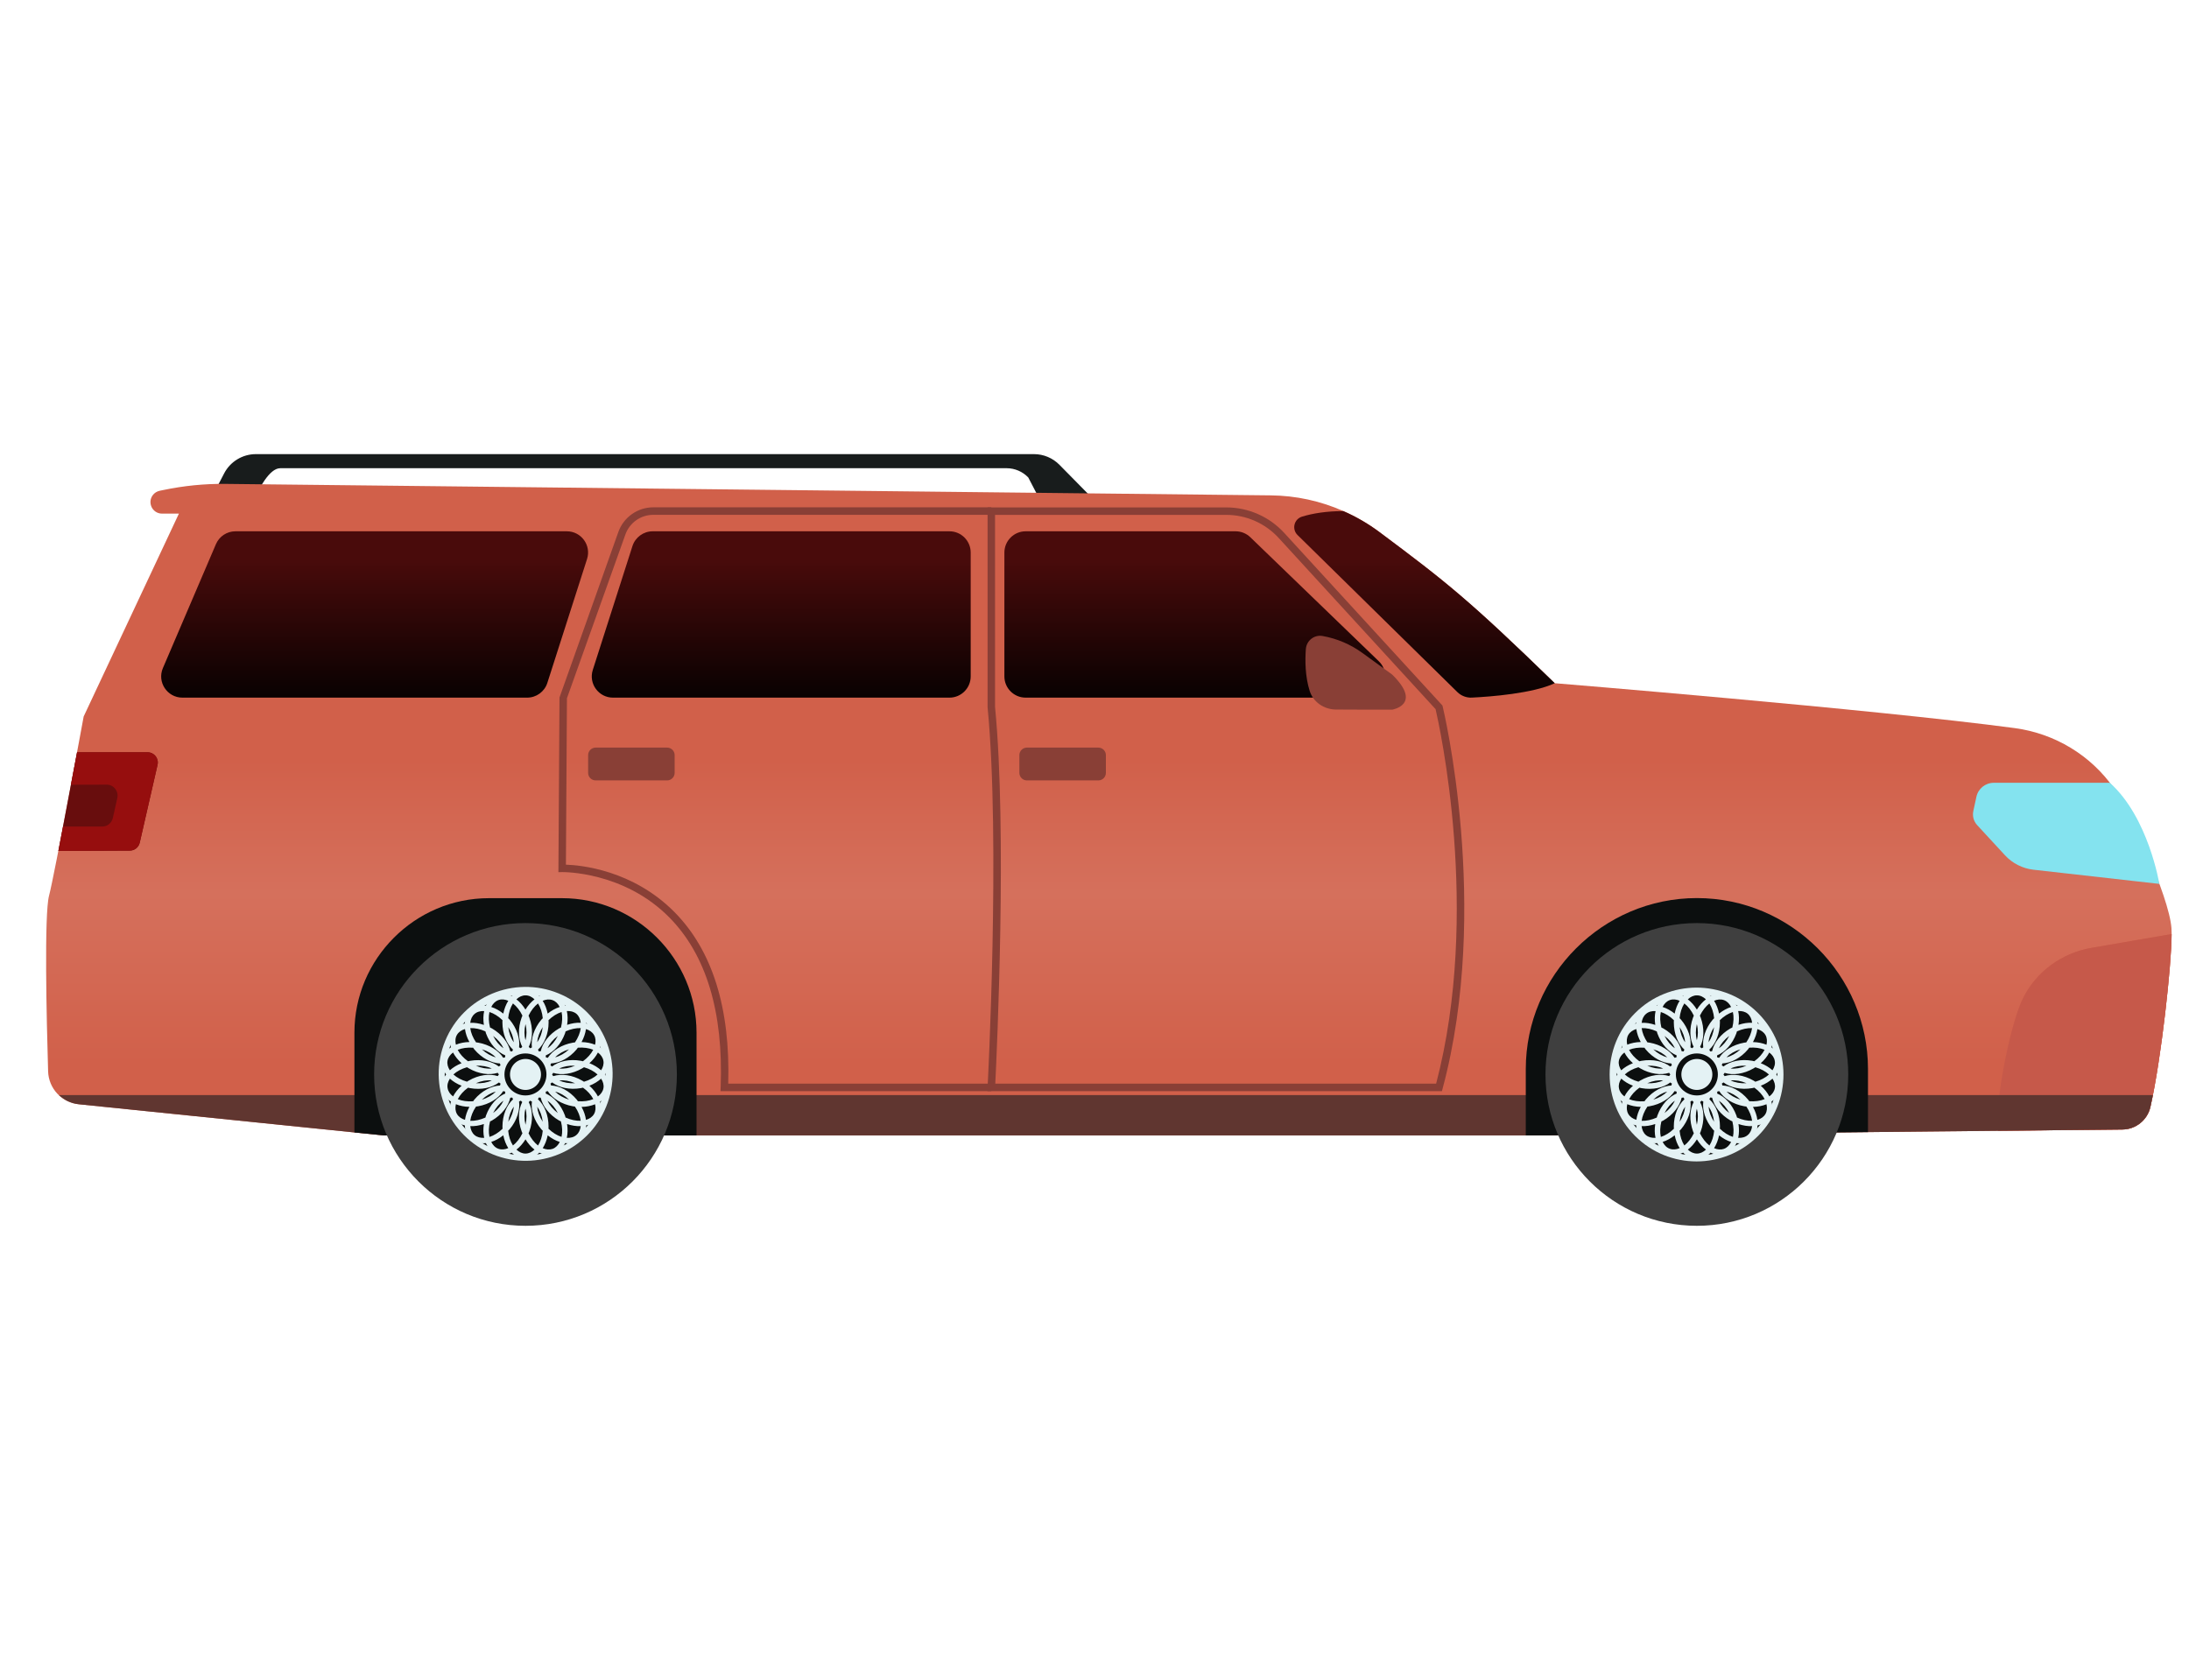 <?xml version="1.0" encoding="utf-8"?>
<!-- Generator: Adobe Illustrator 25.1.0, SVG Export Plug-In . SVG Version: 6.00 Build 0)  -->
<svg version="1.1" id="Layer_1" xmlns="http://www.w3.org/2000/svg" xmlns:xlink="http://www.w3.org/1999/xlink" x="0px" y="0px"
	 viewBox="0 0 469.08 360" style="enable-background:new 0 0 469.08 360;" xml:space="preserve">
<style type="text/css">
	.st0{fill:#181C1C;}
	.st1{fill:url(#SVGID_1_);}
	.st2{fill:#D1604A;}
	.st3{fill:#84E3EF;}
	.st4{fill:#680D0D;}
	.st5{fill:#960E0E;}
	.st6{fill:url(#SVGID_2_);}
	.st7{fill:url(#SVGID_3_);}
	.st8{fill:url(#SVGID_4_);}
	.st9{fill:url(#SVGID_5_);}
	.st10{fill:#893F36;}
	.st11{fill:#C6594A;}
	.st12{fill:#603630;}
	.st13{fill:#0C0F0F;}
	.st14{fill:#3F3F3F;}
	.st15{fill:#E4F2F4;}
</style>
<g>
	<path class="st0" d="M54.84,97.33h166.72c2.06,0,4.04,0.83,5.48,2.3l9.95,10.11l-12.94-0.29l-3.7-7.11
		c-1.21-1.27-2.89-1.99-4.64-1.99H60.06c-2.38,0-4.57,4.53-5.67,6.64l0,0l-10.24,1.94l3.87-7.45
		C49.34,98.93,51.97,97.33,54.84,97.33z"/>
	
		<linearGradient id="SVGID_1_" gradientUnits="userSpaceOnUse" x1="917.061" y1="390.187" x2="917.061" y2="250.542" gradientTransform="matrix(-1 0 0 1 1154.68 -146.838)">
		<stop  offset="0.11" style="stop-color:#D1604A"/>
		<stop  offset="0.371" style="stop-color:#D5705C"/>
		<stop  offset="0.576" style="stop-color:#D1604A"/>
	</linearGradient>
	<path class="st1" d="M10.31,229.61c0.11,3.68,2.92,6.7,6.58,7.06l59.06,6.04l6.34,0.64h248.89l69.11-0.71l54.5-0.56
		c2.89-0.02,5.38-2.02,6.02-4.83c2.47-10.85,4.88-33.54,4.51-38.34c-0.53-6.95-9.1-25.35-12.32-29.95
		c-4.96-7.1-12.67-11.75-21.26-12.91c-30.46-4.06-98.57-9.62-98.57-9.62c-18.43-17.93-23.38-21.8-37.56-32.39
		c-2.41-1.8-5.01-3.31-7.74-4.5c-4.88-2.17-10.18-3.32-15.56-3.37L48.3,103.71c-4.48-0.05-8.94,0.4-13.33,1.32l-0.77,0.16
		c-1.17,0.26-1.96,1.28-1.96,2.41c0,0.29,0.05,0.58,0.16,0.87c0.35,0.96,1.27,1.61,2.3,1.61h3.64l-20.41,43.48
		c0,0-6.25,34.01-7.42,38.41C9.46,195.94,9.97,218.37,10.31,229.61z"/>
	<path class="st2" d="M428.09,240.42c0.02,0.67,0.03,1.32,0.06,1.93l26.64-0.27c2.89-0.02,5.38-2.02,6.02-4.83
		c2.3-10.1,4.53-30.38,4.54-37.06l-17.21,2.97c-6.42,1.11-11.98,5.2-14.77,11.08C431.02,219.16,427.91,233.69,428.09,240.42z"/>
	<path class="st3" d="M452.12,167.77h-24.87c-1.8,0-3.35,1.25-3.73,3.01l-0.66,3.06c-0.23,1.07,0.08,2.19,0.82,3l5.98,6.48
		c1.59,1.72,3.75,2.81,6.07,3.08l26.99,3.04C462.73,189.43,460.4,175.19,452.12,167.77z"/>
	<path class="st4" d="M12.51,182.38l15.3-0.07c1.02,0,1.9-0.7,2.13-1.7l3.82-16.7c0.31-1.37-0.73-2.67-2.13-2.67H16.51L12.51,182.38
		z"/>
	<path class="st5" d="M24.18,175.32l0.96-4.29c0.33-1.47-0.79-2.87-2.3-2.86l-7.64,0.02l1.32-6.96h15.12c1.4,0,2.44,1.3,2.13,2.67
		l-3.82,16.7c-0.23,0.99-1.11,1.7-2.13,1.7l-15.3,0.07l0.99-5.22h8.39C22.98,177.16,23.94,176.4,24.18,175.32z"/>
	
		<linearGradient id="SVGID_2_" gradientUnits="userSpaceOnUse" x1="849.423" y1="300.181" x2="849.423" y2="263.247" gradientTransform="matrix(-1 0 0 1 1154.68 -146.838)">
		<stop  offset="2.100000e-07" style="stop-color:#000000"/>
		<stop  offset="0.906" style="stop-color:#490B0B"/>
	</linearGradient>
	<path class="st6" d="M278.05,114.67l34.23,33.64c0.83,0.83,1.99,1.27,3.16,1.2c3.92-0.19,13.02-0.88,17.73-3.08
		c-18.43-17.93-23.38-21.8-37.56-32.39c-2.41-1.8-5.01-3.31-7.74-4.5c-3.53,0-6.55,0.47-8.9,1.2
		C277.29,111.29,276.78,113.42,278.05,114.67z"/>
	
		<linearGradient id="SVGID_3_" gradientUnits="userSpaceOnUse" x1="987.269" y1="300.181" x2="987.269" y2="263.247" gradientTransform="matrix(-1 0 0 1 1154.68 -146.838)">
		<stop  offset="2.100000e-07" style="stop-color:#000000"/>
		<stop  offset="0.906" style="stop-color:#490B0B"/>
	</linearGradient>
	<path class="st7" d="M135.53,117.03l-8.5,26.55c-0.94,2.94,1.25,5.94,4.33,5.94h72.1c2.51,0,4.55-2.04,4.55-4.55v-26.55
		c0-2.51-2.04-4.55-4.55-4.55h-63.6C137.89,113.87,136.14,115.15,135.53,117.03z"/>
	
		<linearGradient id="SVGID_4_" gradientUnits="userSpaceOnUse" x1="1074.397" y1="300.181" x2="1074.397" y2="263.247" gradientTransform="matrix(-1 0 0 1 1154.68 -146.838)">
		<stop  offset="2.100000e-07" style="stop-color:#000000"/>
		<stop  offset="0.906" style="stop-color:#490B0B"/>
	</linearGradient>
	<path class="st8" d="M39.09,149.52h73.87c1.98,0,3.73-1.28,4.33-3.16l8.51-26.55c0.94-2.94-1.25-5.94-4.33-5.94H50.45
		c-1.82,0-3.47,1.09-4.18,2.76l-11.36,26.55C33.62,146.18,35.83,149.52,39.09,149.52z"/>
	
		<linearGradient id="SVGID_5_" gradientUnits="userSpaceOnUse" x1="898.64" y1="300.181" x2="898.64" y2="263.247" gradientTransform="matrix(-1 0 0 1 1154.68 -146.838)">
		<stop  offset="2.100000e-07" style="stop-color:#000000"/>
		<stop  offset="0.906" style="stop-color:#490B0B"/>
	</linearGradient>
	<path class="st9" d="M219.79,113.87h44.99c1.18,0,2.31,0.46,3.16,1.28l27.5,26.55c2.94,2.84,0.93,7.82-3.16,7.82h-72.5
		c-2.51,0-4.55-2.04-4.55-4.55v-26.55C215.24,115.91,217.27,113.87,219.79,113.87z"/>
	<path class="st10" d="M211.63,233.02c0.03-0.53,2.77-52.83,0-81.41v-42.86h51.16c4.7,0,9.22,1.99,12.4,5.46l33.77,36.85l0.14,0.15
		l0.05,0.2c0.11,0.43,10.37,43.14,0,81.85l-0.16,0.6h-97.4L211.63,233.02z M307.63,151.99L274,115.29
		c-2.88-3.14-6.96-4.94-11.22-4.94h-49.55l0,41.17c2.59,26.63,0.39,73.84,0.05,80.73h94.47
		C317.39,195.45,308.37,155.16,307.63,151.99z"/>
	<path class="st10" d="M154.39,233.86h58.03v-1.61h-56.37c0.47-16.19-3.4-28.55-11.5-36.75c-8.95-9.06-20.15-10.08-23.28-10.18
		l0.22-35.67l12.53-35.11c0.9-2.51,3.29-4.2,5.96-4.2h72.45v-1.61h-72.45c-3.34,0-6.34,2.12-7.47,5.27l-12.62,35.5l-0.23,37.43
		l0.83-0.02c0.14,0.01,13.15-0.2,22.95,9.73c7.9,8.01,11.6,20.25,10.99,36.37L154.39,233.86z"/>
	<path class="st10" d="M220.05,167.26h15.32c0.88,0,1.61-0.72,1.61-1.61v-3.81c0-0.88-0.72-1.61-1.61-1.61h-15.32
		c-0.88,0-1.61,0.72-1.61,1.61v3.81C218.45,166.54,219.17,167.26,220.05,167.26z"/>
	<path class="st10" d="M127.64,167.26h15.32c0.88,0,1.61-0.72,1.61-1.61v-3.81c0-0.88-0.72-1.61-1.61-1.61h-15.32
		c-0.88,0-1.61,0.72-1.61,1.61v3.81C126.03,166.54,126.75,167.26,127.64,167.26z"/>
	<path class="st10" d="M298.33,144.58l-6.39-4.64c-2.53-1.84-5.44-3.08-8.52-3.63l0,0c-1.79-0.32-3.45,0.98-3.59,2.8
		c-0.18,2.46-0.16,5.89,0.83,9c0.76,2.37,3.05,3.92,5.54,3.96c2.7,0.04,12.13,0.03,12.13,0.03S304.91,151.02,298.33,144.58z"/>
	<path class="st11" d="M428.09,240.42c0.02,0.67,0.03,1.32,0.06,1.93l26.64-0.27c2.89-0.02,5.38-2.02,6.02-4.83
		c2.3-10.1,4.53-30.38,4.54-37.06l-17.21,2.97c-6.42,1.11-11.98,5.2-14.77,11.08C431.02,219.16,427.91,233.69,428.09,240.42z"/>
	<path class="st12" d="M461.34,234.7c-0.18,0.9-0.36,1.76-0.54,2.55c-0.64,2.81-3.13,4.82-6.02,4.83l-54.5,0.56l-69.11,0.71H82.29
		l-6.34-0.64l-59.06-6.04c-1.66-0.17-3.13-0.9-4.27-1.97H461.34z"/>
	<path class="st13" d="M326.96,229.15v14.19h4.22l69.11-0.71v-13.49c0-20.17-16.51-36.66-36.67-36.66
		c-10.07,0-19.24,4.13-25.88,10.77C331.08,209.9,326.96,219.07,326.96,229.15z"/>
	<path class="st13" d="M75.95,221.32v21.39l6.34,0.64h66.97v-22.03c0-15.85-12.97-28.82-28.82-28.82h-15.67
		C88.92,192.5,75.95,205.47,75.95,221.32z"/>
	<g>
		<circle class="st14" cx="363.62" cy="230.28" r="32.44"/>
		
			<ellipse transform="matrix(0.707 -0.707 0.707 0.707 -56.333 324.568)" class="st15" cx="363.62" cy="230.28" rx="18.63" ry="18.63"/>
		
			<ellipse transform="matrix(0.23 -0.973 0.973 0.23 55.955 531.27)" class="st13" cx="363.62" cy="230.28" rx="17.22" ry="17.22"/>
		<path class="st15" d="M346.61,230.28c-0.71,0.96-1.05,2.06-0.86,3.15c0.19,1.09,0.88,2.01,1.89,2.67
			c-0.34,1.15-0.28,2.3,0.27,3.25c0.55,0.96,1.53,1.57,2.7,1.85c0.07,1.2,0.5,2.26,1.35,2.98c0.85,0.71,1.97,0.95,3.17,0.82
			c0.48,1.1,1.25,1.96,2.29,2.34c1.04,0.38,2.18,0.24,3.25-0.3c0.83,0.87,1.85,1.39,2.95,1.39c1.11,0,2.13-0.52,2.95-1.39
			c1.07,0.54,2.21,0.68,3.25,0.3c1.04-0.38,1.81-1.23,2.29-2.34c1.19,0.14,2.32-0.1,3.17-0.82c0.85-0.71,1.28-1.78,1.35-2.98
			c1.17-0.28,2.14-0.89,2.7-1.85c0.55-0.96,0.61-2.1,0.27-3.25c1-0.66,1.69-1.58,1.89-2.67c0.19-1.09-0.15-2.19-0.86-3.15
			c0.71-0.96,1.05-2.06,0.86-3.15c-0.19-1.09-0.88-2.01-1.89-2.67c0.34-1.15,0.28-2.3-0.27-3.26c-0.55-0.96-1.53-1.57-2.7-1.85
			c-0.07-1.2-0.5-2.26-1.35-2.98c-0.85-0.71-1.97-0.95-3.17-0.82c-0.48-1.1-1.25-1.96-2.29-2.34c-1.04-0.38-2.18-0.24-3.25,0.3
			c-0.83-0.87-1.85-1.39-2.95-1.39c-1.11,0-2.13,0.52-2.95,1.39c-1.07-0.54-2.21-0.68-3.25-0.3c-1.04,0.38-1.81,1.23-2.29,2.34
			c-1.19-0.14-2.32,0.1-3.17,0.82c-0.85,0.71-1.28,1.78-1.35,2.98c-1.17,0.28-2.14,0.89-2.7,1.85c-0.55,0.96-0.61,2.1-0.27,3.26
			c-1,0.66-1.69,1.58-1.89,2.67C345.56,228.22,345.9,229.32,346.61,230.28z M348.09,225.58c0.43,0.81,1.05,1.6,1.83,2.29
			c-0.98,0.38-1.83,0.91-2.51,1.52c-0.42-0.65-0.63-1.35-0.5-2.05C347.04,226.64,347.48,226.05,348.09,225.58z M351.31,233.12
			c0.15,0.03,0.29,0.07,0.45,0.1c2.42,0.43,4.7-0.09,6.16-1.22c0.12,0.07,0.23,0.15,0.35,0.24c-0.03,0.14-0.06,0.27-0.11,0.41
			c-1.84,0.08-3.92,1.14-5.5,3.02c-0.1,0.12-0.17,0.24-0.26,0.36c-1.22,0.09-2.36-0.07-3.29-0.45
			C349.56,234.69,350.33,233.83,351.31,233.12z M356.02,240.35c0.13-0.07,0.27-0.12,0.4-0.19c2.12-1.23,3.54-3.09,3.94-4.89
			c0.14-0.03,0.28-0.03,0.42-0.04c0.06,0.12,0.13,0.25,0.17,0.38c-1.36,1.24-2.27,3.4-2.27,5.85c0,0.15,0.01,0.3,0.02,0.46
			c-0.87,0.85-1.85,1.45-2.8,1.75C355.68,242.69,355.72,241.53,356.02,240.35z M360.94,245.5c-0.54-0.84-0.9-1.94-1.02-3.16
			c0.1-0.11,0.21-0.2,0.31-0.32c1.58-1.88,2.26-4.11,2.02-5.94c0.12-0.08,0.25-0.13,0.38-0.18c0.1,0.1,0.21,0.19,0.3,0.3
			c-0.85,1.63-0.97,3.97-0.13,6.27c0.05,0.14,0.11,0.28,0.17,0.42C362.44,243.99,361.73,244.89,360.94,245.5z M364.28,242.9
			c0.06-0.14,0.12-0.28,0.17-0.42c0.84-2.3,0.72-4.64-0.13-6.27c0.09-0.11,0.19-0.21,0.3-0.3c0.13,0.06,0.26,0.11,0.38,0.18
			c-0.24,1.83,0.44,4.06,2.02,5.94c0.1,0.12,0.21,0.21,0.31,0.32c-0.12,1.22-0.48,2.32-1.02,3.16
			C365.52,244.89,364.81,243.99,364.28,242.9z M374.85,236.02c-0.09-0.12-0.16-0.24-0.26-0.36c-1.58-1.88-3.65-2.94-5.5-3.02
			c-0.05-0.14-0.08-0.27-0.11-0.41c0.11-0.08,0.22-0.17,0.35-0.24c1.46,1.12,3.74,1.64,6.16,1.22c0.15-0.03,0.3-0.06,0.45-0.1
			c0.99,0.71,1.75,1.57,2.21,2.45C377.22,235.95,376.07,236.11,374.85,236.02z M375.93,227.45c-0.15-0.03-0.29-0.07-0.45-0.1
			c-2.41-0.43-4.7,0.09-6.16,1.22c-0.12-0.07-0.23-0.15-0.35-0.24c0.03-0.14,0.06-0.27,0.11-0.41c1.84-0.08,3.92-1.14,5.5-3.02
			c0.1-0.12,0.17-0.24,0.26-0.36c1.22-0.09,2.36,0.07,3.29,0.45C377.68,225.88,376.92,226.74,375.93,227.45z M371.22,220.22
			c-0.13,0.07-0.27,0.12-0.4,0.19c-2.12,1.23-3.54,3.09-3.94,4.89c-0.14,0.03-0.28,0.03-0.42,0.04c-0.06-0.12-0.13-0.25-0.17-0.38
			c1.36-1.24,2.27-3.4,2.27-5.85c0-0.15-0.01-0.3-0.02-0.46c0.87-0.85,1.85-1.45,2.8-1.75
			C371.56,217.88,371.52,219.03,371.22,220.22z M366.3,215.07c0.54,0.84,0.9,1.94,1.02,3.16c-0.1,0.11-0.21,0.2-0.31,0.32
			c-1.58,1.88-2.26,4.11-2.02,5.94c-0.12,0.08-0.25,0.13-0.38,0.18c-0.1-0.1-0.21-0.19-0.3-0.3c0.85-1.63,0.97-3.97,0.13-6.27
			c-0.05-0.14-0.11-0.28-0.17-0.42C364.81,216.58,365.52,215.68,366.3,215.07z M362.97,217.67c-0.06,0.14-0.12,0.28-0.17,0.42
			c-0.84,2.3-0.72,4.64,0.13,6.27c-0.09,0.11-0.19,0.21-0.3,0.3c-0.13-0.06-0.26-0.11-0.38-0.18c0.24-1.83-0.44-4.06-2.02-5.94
			c-0.1-0.12-0.21-0.21-0.31-0.32c0.12-1.22,0.48-2.32,1.02-3.16C361.73,215.68,362.44,216.58,362.97,217.67z M352.39,224.55
			c0.09,0.12,0.16,0.24,0.26,0.36c1.58,1.88,3.65,2.94,5.5,3.02c0.05,0.13,0.08,0.27,0.11,0.41c-0.11,0.08-0.22,0.17-0.35,0.24
			c-1.46-1.12-3.74-1.64-6.16-1.22c-0.15,0.03-0.3,0.06-0.45,0.1c-0.99-0.71-1.75-1.57-2.21-2.45
			C350.03,224.62,351.17,224.46,352.39,224.55z M356.39,229.01c-1.03,0.1-2.21-0.09-3.4-0.6
			C354.28,228.34,355.46,228.56,356.39,229.01z M354.28,224.89c1.23,0.37,2.26,0.99,2.99,1.72
			C356.26,226.36,355.22,225.77,354.28,224.89z M351.79,220.35c1-0.04,2.13,0.19,3.24,0.7c0.04,0.14,0.07,0.28,0.12,0.42
			c0.84,2.3,2.43,4.02,4.13,4.72c0,0.14-0.02,0.28-0.03,0.42c-0.13,0.04-0.26,0.08-0.41,0.1c-0.99-1.56-2.95-2.82-5.37-3.25
			c-0.15-0.03-0.3-0.04-0.45-0.06C352.34,222.4,351.92,221.34,351.79,220.35z M356.69,222.02c1.03,0.77,1.79,1.7,2.22,2.64
			C358.05,224.08,357.27,223.17,356.69,222.02z M355.9,216.9c0.95,0.3,1.92,0.9,2.8,1.75c-0.01,0.15-0.02,0.3-0.02,0.46
			c0,2.45,0.9,4.61,2.27,5.85c-0.05,0.13-0.11,0.26-0.17,0.38c-0.14-0.01-0.28-0.01-0.42-0.04c-0.4-1.8-1.81-3.66-3.94-4.89
			c-0.13-0.08-0.26-0.12-0.4-0.19C355.72,219.03,355.68,217.88,355.9,216.9z M359.93,220.14c0.71,1.08,1.1,2.21,1.18,3.24
			C360.51,222.55,360.08,221.42,359.93,220.14z M363.62,219.49c0.3,1.25,0.28,2.45,0,3.45
			C363.34,221.95,363.33,220.75,363.62,219.49z M367.31,220.14c-0.15,1.28-0.58,2.4-1.18,3.24
			C366.21,222.35,366.61,221.22,367.31,220.14z M370.56,222.02c-0.58,1.15-1.36,2.06-2.22,2.64
			C368.77,223.72,369.53,222.79,370.56,222.02z M372.21,221.05c1.12-0.5,2.25-0.74,3.24-0.7c-0.13,0.99-0.56,2.05-1.24,3.06
			c-0.15,0.02-0.3,0.04-0.45,0.06c-2.42,0.43-4.38,1.69-5.37,3.25c-0.14-0.02-0.27-0.06-0.41-0.1c-0.02-0.14-0.04-0.27-0.03-0.42
			c1.7-0.7,3.29-2.42,4.13-4.72C372.14,221.33,372.17,221.19,372.21,221.05z M372.97,224.89c-0.94,0.88-1.99,1.47-2.99,1.72
			C370.7,225.87,371.73,225.26,372.97,224.89z M374.25,228.41c-1.18,0.51-2.37,0.7-3.4,0.6
			C371.78,228.56,372.96,228.34,374.25,228.41z M376.16,228.74c1.17,0.33,2.18,0.88,2.91,1.55c-0.73,0.67-1.74,1.21-2.91,1.55
			c-0.13-0.08-0.25-0.16-0.39-0.24c-2.12-1.23-4.44-1.52-6.2-0.96c-0.1-0.11-0.17-0.23-0.25-0.35c0.08-0.12,0.15-0.24,0.25-0.35
			c1.76,0.56,4.07,0.27,6.2-0.96C375.9,228.9,376.03,228.82,376.16,228.74z M374.25,232.16c-1.29,0.07-2.46-0.15-3.39-0.6
			C371.88,231.46,373.07,231.65,374.25,232.16z M372.97,235.68c-1.23-0.37-2.26-0.99-2.99-1.72
			C370.98,234.21,372.03,234.8,372.97,235.68z M375.46,240.21c-1,0.04-2.13-0.19-3.24-0.7c-0.04-0.14-0.07-0.28-0.12-0.42
			c-0.84-2.3-2.43-4.02-4.13-4.72c0-0.14,0.02-0.28,0.03-0.42c0.13-0.04,0.26-0.08,0.41-0.1c0.99,1.56,2.95,2.82,5.37,3.25
			c0.15,0.03,0.3,0.04,0.45,0.06C374.9,238.16,375.33,239.23,375.46,240.21z M370.56,238.55c-1.03-0.77-1.79-1.7-2.22-2.64
			C369.19,236.49,369.98,237.4,370.56,238.55z M371.35,243.66c-0.95-0.3-1.92-0.9-2.8-1.75c0.01-0.15,0.02-0.3,0.02-0.46
			c0-2.45-0.9-4.61-2.27-5.85c0.05-0.14,0.11-0.26,0.17-0.38c0.14,0.01,0.28,0.01,0.42,0.04c0.4,1.8,1.81,3.66,3.94,4.89
			c0.13,0.08,0.26,0.12,0.4,0.19C371.52,241.53,371.56,242.69,371.35,243.66z M367.31,240.42c-0.71-1.08-1.1-2.21-1.18-3.24
			C366.74,238.02,367.16,239.14,367.31,240.42z M363.62,241.07c-0.3-1.25-0.28-2.45,0-3.45
			C363.9,238.62,363.92,239.82,363.62,241.07z M359.93,240.42c0.15-1.28,0.58-2.4,1.18-3.24
			C361.03,238.21,360.64,239.35,359.93,240.42z M356.69,238.55c0.58-1.15,1.36-2.06,2.22-2.64
			C358.48,236.85,357.72,237.78,356.69,238.55z M355.03,239.52c-1.12,0.5-2.25,0.74-3.24,0.7c0.13-0.99,0.56-2.05,1.24-3.06
			c0.15-0.02,0.3-0.04,0.45-0.06c2.41-0.43,4.38-1.69,5.37-3.25c0.14,0.02,0.27,0.06,0.41,0.1c0.02,0.14,0.04,0.28,0.03,0.42
			c-1.7,0.7-3.29,2.42-4.13,4.72C355.1,239.23,355.08,239.37,355.03,239.52z M354.28,235.68c0.94-0.88,1.99-1.47,2.99-1.72
			C356.54,234.69,355.51,235.31,354.28,235.68z M353,232.16c1.18-0.51,2.37-0.7,3.39-0.6C355.46,232.01,354.28,232.23,353,232.16z
			 M351.09,231.83c-1.17-0.33-2.18-0.88-2.91-1.55c0.73-0.67,1.74-1.21,2.91-1.55c0.13,0.08,0.25,0.16,0.39,0.24
			c2.12,1.23,4.44,1.52,6.2,0.96c0.1,0.11,0.17,0.23,0.25,0.35c-0.08,0.12-0.15,0.24-0.25,0.35c-1.76-0.56-4.07-0.27-6.2,0.96
			C351.34,231.66,351.21,231.75,351.09,231.83z M350.65,220.55c0.12,0.91,0.44,1.86,0.95,2.78c-1.05,0.02-2.04,0.22-2.9,0.57
			c-0.17-0.76-0.12-1.49,0.23-2.1C349.29,221.18,349.91,220.77,350.65,220.55z M354.77,216.7c-0.2,0.91-0.22,1.91-0.06,2.96
			c-1-0.34-2-0.49-2.92-0.45c0.09-0.78,0.39-1.45,0.94-1.91C353.27,216.83,353.99,216.66,354.77,216.7z M359.93,214.49
			c-0.49,0.78-0.86,1.72-1.07,2.75c-0.82-0.66-1.7-1.14-2.58-1.42c0.35-0.7,0.86-1.23,1.54-1.48
			C358.49,214.1,359.22,214.18,359.93,214.49z M365.56,214.18c-0.73,0.56-1.39,1.31-1.94,2.2c-0.54-0.89-1.21-1.64-1.94-2.2
			c0.57-0.53,1.22-0.85,1.93-0.85C364.33,213.32,364.99,213.65,365.56,214.18z M370.96,215.82c-0.88,0.28-1.76,0.76-2.58,1.42
			c-0.21-1.04-0.58-1.97-1.07-2.75c0.71-0.3,1.44-0.38,2.11-0.14C370.09,214.59,370.61,215.12,370.96,215.82z M375.46,219.2
			c-0.93-0.04-1.92,0.11-2.92,0.45c0.16-1.05,0.14-2.05-0.06-2.96c0.78-0.04,1.5,0.13,2.05,0.59
			C375.07,217.75,375.37,218.43,375.46,219.2z M378.54,223.91c-0.86-0.35-1.84-0.55-2.9-0.57c0.5-0.92,0.82-1.87,0.95-2.78
			c0.75,0.23,1.36,0.64,1.72,1.26C378.66,222.42,378.71,223.15,378.54,223.91z M379.82,229.39c-0.68-0.62-1.53-1.14-2.51-1.52
			c0.79-0.69,1.41-1.48,1.83-2.29c0.62,0.47,1.05,1.06,1.17,1.76C380.45,228.04,380.24,228.74,379.82,229.39z M379.15,234.99
			c-0.43-0.81-1.05-1.6-1.83-2.29c0.98-0.38,1.83-0.91,2.51-1.52c0.42,0.65,0.63,1.35,0.5,2.05
			C380.2,233.93,379.77,234.52,379.15,234.99z M376.59,240.02c-0.12-0.91-0.44-1.86-0.95-2.78c1.05-0.02,2.04-0.22,2.9-0.57
			c0.17,0.76,0.13,1.49-0.23,2.1C377.95,239.38,377.34,239.79,376.59,240.02z M372.48,243.87c0.2-0.91,0.22-1.91,0.06-2.96
			c1,0.34,2,0.49,2.92,0.45c-0.09,0.78-0.39,1.45-0.94,1.91C373.98,243.74,373.26,243.91,372.48,243.87z M367.31,246.08
			c0.49-0.78,0.86-1.72,1.07-2.75c0.82,0.66,1.7,1.14,2.58,1.42c-0.35,0.7-0.86,1.23-1.54,1.48
			C368.76,246.46,368.03,246.39,367.31,246.08z M361.69,246.39c0.73-0.56,1.39-1.31,1.94-2.2c0.54,0.89,1.21,1.64,1.94,2.2
			c-0.57,0.53-1.23,0.85-1.94,0.85C362.91,247.24,362.25,246.92,361.69,246.39z M356.29,244.74c0.88-0.28,1.76-0.76,2.58-1.42
			c0.21,1.03,0.57,1.97,1.07,2.75c-0.71,0.3-1.44,0.38-2.11,0.14C357.15,245.98,356.64,245.44,356.29,244.74z M351.78,241.36
			c0.93,0.04,1.92-0.11,2.92-0.45c-0.16,1.05-0.14,2.05,0.06,2.96c-0.78,0.04-1.5-0.13-2.05-0.59
			C352.17,242.82,351.87,242.14,351.78,241.36z M348.7,236.66c0.86,0.35,1.84,0.55,2.9,0.57c-0.5,0.92-0.82,1.87-0.95,2.78
			c-0.75-0.23-1.36-0.64-1.72-1.26C348.58,238.15,348.53,237.42,348.7,236.66z M347.42,231.18c0.68,0.62,1.53,1.14,2.51,1.52
			c-0.79,0.69-1.41,1.48-1.83,2.29c-0.62-0.47-1.05-1.06-1.17-1.76C346.8,232.53,347,231.83,347.42,231.18z"/>
		<path class="st13" d="M359.12,230.28c0-2.48,2.02-4.5,4.5-4.5s4.5,2.02,4.5,4.5c0,2.48-2.02,4.5-4.5,4.5
			S359.12,232.77,359.12,230.28z M360.3,230.28c0,1.83,1.49,3.32,3.32,3.32c1.83,0,3.32-1.49,3.32-3.32s-1.49-3.32-3.32-3.32
			C361.79,226.97,360.3,228.45,360.3,230.28z"/>
	</g>
	<g>
		<circle class="st14" cx="112.61" cy="230.28" r="32.44"/>
		
			<ellipse transform="matrix(0.378 -0.926 0.926 0.378 -143.163 247.386)" class="st15" cx="112.61" cy="230.28" rx="18.63" ry="18.63"/>
		
			<ellipse transform="matrix(0.379 -0.925 0.925 0.379 -143.169 247.297)" class="st13" cx="112.61" cy="230.28" rx="17.22" ry="17.22"/>
		<path class="st15" d="M95.6,230.28c-0.71,0.96-1.05,2.06-0.86,3.15c0.19,1.09,0.88,2.01,1.89,2.67c-0.34,1.15-0.28,2.3,0.27,3.25
			c0.56,0.96,1.53,1.57,2.7,1.85c0.07,1.2,0.5,2.26,1.35,2.98c0.85,0.71,1.97,0.95,3.17,0.82c0.48,1.1,1.25,1.96,2.29,2.34
			c1.04,0.38,2.18,0.24,3.25-0.3c0.83,0.87,1.85,1.39,2.95,1.39c1.11,0,2.13-0.52,2.95-1.39c1.07,0.54,2.21,0.68,3.25,0.3
			c1.04-0.38,1.81-1.23,2.29-2.34c1.19,0.14,2.32-0.1,3.17-0.82c0.85-0.71,1.28-1.78,1.35-2.98c1.17-0.28,2.14-0.89,2.7-1.85
			c0.55-0.96,0.61-2.1,0.27-3.25c1-0.66,1.69-1.58,1.89-2.67c0.19-1.09-0.15-2.19-0.86-3.15c0.71-0.96,1.05-2.06,0.86-3.15
			c-0.19-1.09-0.88-2.01-1.89-2.67c0.34-1.15,0.28-2.3-0.27-3.26c-0.55-0.96-1.53-1.57-2.7-1.85c-0.07-1.2-0.5-2.26-1.35-2.98
			c-0.85-0.71-1.97-0.95-3.17-0.82c-0.48-1.1-1.25-1.96-2.29-2.34c-1.04-0.38-2.18-0.24-3.25,0.3c-0.83-0.87-1.85-1.39-2.95-1.39
			c-1.11,0-2.13,0.52-2.95,1.39c-1.07-0.54-2.21-0.68-3.25-0.3c-1.04,0.38-1.81,1.23-2.29,2.34c-1.19-0.14-2.32,0.1-3.17,0.82
			c-0.85,0.71-1.28,1.78-1.35,2.98c-1.17,0.28-2.14,0.89-2.7,1.85c-0.55,0.96-0.61,2.1-0.27,3.26c-1,0.66-1.69,1.58-1.89,2.67
			C94.54,228.22,94.88,229.32,95.6,230.28z M97.08,225.58c0.43,0.81,1.05,1.6,1.83,2.29c-0.98,0.38-1.83,0.91-2.51,1.52
			c-0.42-0.65-0.63-1.35-0.5-2.05C96.03,226.64,96.46,226.05,97.08,225.58z M100.3,233.12c0.15,0.03,0.29,0.07,0.45,0.1
			c2.42,0.43,4.7-0.09,6.16-1.22c0.12,0.07,0.23,0.15,0.35,0.24c-0.03,0.14-0.06,0.27-0.11,0.41c-1.84,0.08-3.92,1.14-5.5,3.02
			c-0.1,0.12-0.17,0.24-0.26,0.36c-1.22,0.09-2.36-0.07-3.29-0.45C98.55,234.69,99.31,233.83,100.3,233.12z M105.01,240.35
			c0.13-0.07,0.27-0.12,0.4-0.19c2.12-1.23,3.54-3.09,3.94-4.89c0.14-0.03,0.28-0.03,0.42-0.04c0.06,0.12,0.13,0.25,0.17,0.38
			c-1.36,1.24-2.27,3.4-2.27,5.85c0,0.15,0.01,0.3,0.02,0.46c-0.87,0.85-1.85,1.45-2.8,1.75
			C104.67,242.69,104.71,241.53,105.01,240.35z M109.92,245.5c-0.54-0.84-0.9-1.94-1.02-3.16c0.1-0.11,0.21-0.2,0.31-0.32
			c1.58-1.88,2.26-4.11,2.02-5.94c0.12-0.08,0.25-0.13,0.38-0.18c0.1,0.1,0.21,0.19,0.3,0.3c-0.85,1.63-0.97,3.97-0.13,6.27
			c0.05,0.14,0.11,0.28,0.17,0.42C111.42,243.99,110.71,244.89,109.92,245.5z M113.26,242.9c0.06-0.14,0.12-0.28,0.17-0.42
			c0.84-2.3,0.72-4.64-0.13-6.27c0.09-0.11,0.19-0.21,0.3-0.3c0.13,0.06,0.26,0.11,0.38,0.18c-0.24,1.83,0.44,4.06,2.02,5.94
			c0.1,0.12,0.21,0.21,0.31,0.32c-0.12,1.22-0.48,2.32-1.02,3.16C114.5,244.89,113.79,243.99,113.26,242.9z M123.84,236.02
			c-0.09-0.12-0.16-0.24-0.26-0.36c-1.58-1.88-3.65-2.94-5.5-3.02c-0.05-0.14-0.08-0.27-0.11-0.41c0.11-0.08,0.22-0.17,0.35-0.24
			c1.46,1.12,3.74,1.64,6.16,1.22c0.15-0.03,0.3-0.06,0.45-0.1c0.99,0.71,1.75,1.57,2.21,2.45
			C126.2,235.95,125.06,236.11,123.84,236.02z M124.92,227.45c-0.15-0.03-0.29-0.07-0.45-0.1c-2.42-0.43-4.7,0.09-6.16,1.22
			c-0.12-0.07-0.23-0.15-0.35-0.24c0.03-0.14,0.06-0.27,0.11-0.41c1.84-0.08,3.92-1.14,5.5-3.02c0.1-0.12,0.17-0.24,0.26-0.36
			c1.22-0.09,2.36,0.07,3.29,0.45C126.66,225.88,125.9,226.74,124.92,227.45z M120.21,220.22c-0.13,0.07-0.27,0.12-0.4,0.19
			c-2.12,1.23-3.54,3.09-3.93,4.89c-0.14,0.03-0.28,0.03-0.42,0.04c-0.06-0.12-0.13-0.25-0.17-0.38c1.36-1.24,2.27-3.4,2.27-5.85
			c0-0.15-0.01-0.3-0.02-0.46c0.87-0.85,1.85-1.45,2.8-1.75C120.55,217.88,120.51,219.03,120.21,220.22z M115.29,215.07
			c0.54,0.84,0.9,1.94,1.02,3.16c-0.1,0.11-0.21,0.2-0.31,0.32c-1.58,1.88-2.26,4.11-2.02,5.94c-0.12,0.08-0.25,0.13-0.38,0.18
			c-0.1-0.1-0.21-0.19-0.3-0.3c0.85-1.63,0.97-3.97,0.13-6.27c-0.05-0.14-0.11-0.28-0.17-0.42
			C113.79,216.58,114.5,215.68,115.29,215.07z M111.95,217.67c-0.06,0.14-0.12,0.28-0.17,0.42c-0.84,2.3-0.72,4.64,0.13,6.27
			c-0.09,0.11-0.19,0.21-0.3,0.3c-0.13-0.06-0.26-0.11-0.38-0.18c0.24-1.83-0.44-4.06-2.02-5.94c-0.1-0.12-0.21-0.21-0.31-0.32
			c0.12-1.22,0.48-2.32,1.02-3.16C110.71,215.68,111.42,216.58,111.95,217.67z M101.38,224.55c0.09,0.12,0.16,0.24,0.26,0.36
			c1.58,1.88,3.65,2.94,5.5,3.02c0.05,0.13,0.08,0.27,0.11,0.41c-0.11,0.08-0.22,0.17-0.35,0.24c-1.46-1.12-3.74-1.64-6.16-1.22
			c-0.15,0.03-0.3,0.06-0.45,0.1c-0.99-0.71-1.75-1.57-2.21-2.45C99.01,224.62,100.16,224.46,101.38,224.55z M105.38,229.01
			c-1.03,0.1-2.21-0.09-3.4-0.6C103.27,228.34,104.45,228.56,105.38,229.01z M103.26,224.89c1.23,0.37,2.26,0.99,2.99,1.72
			C105.25,226.36,104.2,225.77,103.26,224.89z M100.77,220.35c1-0.04,2.13,0.19,3.25,0.7c0.04,0.14,0.07,0.28,0.12,0.42
			c0.84,2.3,2.43,4.02,4.13,4.72c0,0.14-0.02,0.28-0.03,0.42c-0.13,0.04-0.26,0.08-0.41,0.1c-0.99-1.56-2.95-2.82-5.37-3.25
			c-0.15-0.03-0.3-0.04-0.45-0.06C101.33,222.4,100.9,221.34,100.77,220.35z M105.67,222.02c1.03,0.77,1.79,1.7,2.22,2.64
			C107.04,224.08,106.25,223.17,105.67,222.02z M104.88,216.9c0.95,0.3,1.92,0.9,2.8,1.75c-0.01,0.15-0.02,0.3-0.02,0.46
			c0,2.45,0.9,4.61,2.27,5.85c-0.05,0.13-0.11,0.26-0.17,0.38c-0.14-0.01-0.28-0.01-0.42-0.04c-0.4-1.8-1.81-3.66-3.93-4.89
			c-0.13-0.08-0.26-0.12-0.4-0.19C104.71,219.03,104.67,217.88,104.88,216.9z M108.92,220.14c0.71,1.08,1.1,2.21,1.18,3.24
			C109.49,222.55,109.07,221.42,108.92,220.14z M112.61,219.49c0.3,1.25,0.28,2.45,0,3.45
			C112.33,221.95,112.31,220.75,112.61,219.49z M116.3,220.14c-0.15,1.28-0.58,2.4-1.18,3.24
			C115.2,222.35,115.59,221.22,116.3,220.14z M119.54,222.02c-0.58,1.15-1.36,2.06-2.22,2.64
			C117.75,223.72,118.51,222.79,119.54,222.02z M121.2,221.05c1.12-0.5,2.25-0.74,3.25-0.7c-0.13,0.99-0.56,2.05-1.24,3.06
			c-0.15,0.02-0.3,0.04-0.45,0.06c-2.42,0.43-4.38,1.69-5.37,3.25c-0.14-0.02-0.27-0.06-0.41-0.1c-0.02-0.14-0.04-0.27-0.03-0.42
			c1.7-0.7,3.29-2.42,4.13-4.72C121.13,221.33,121.15,221.19,121.2,221.05z M121.95,224.89c-0.94,0.88-1.99,1.47-2.99,1.72
			C119.69,225.87,120.72,225.26,121.95,224.89z M123.23,228.41c-1.18,0.51-2.37,0.7-3.4,0.6
			C120.77,228.56,121.95,228.34,123.23,228.41z M125.14,228.74c1.17,0.33,2.18,0.88,2.91,1.55c-0.73,0.67-1.74,1.21-2.91,1.55
			c-0.13-0.08-0.25-0.16-0.39-0.24c-2.12-1.23-4.44-1.52-6.2-0.96c-0.1-0.11-0.17-0.23-0.25-0.35c0.08-0.12,0.15-0.24,0.25-0.35
			c1.76,0.56,4.07,0.27,6.2-0.96C124.89,228.9,125.02,228.82,125.14,228.74z M123.23,232.16c-1.29,0.07-2.46-0.15-3.39-0.6
			C120.87,231.46,122.05,231.65,123.23,232.16z M121.95,235.68c-1.23-0.37-2.26-0.99-2.99-1.72
			C119.97,234.21,121.01,234.8,121.95,235.68z M124.44,240.21c-1,0.04-2.13-0.19-3.25-0.7c-0.04-0.14-0.07-0.28-0.12-0.42
			c-0.84-2.3-2.43-4.02-4.13-4.72c0-0.14,0.02-0.28,0.03-0.42c0.13-0.04,0.26-0.08,0.41-0.1c0.99,1.56,2.95,2.82,5.37,3.25
			c0.15,0.03,0.3,0.04,0.45,0.06C123.89,238.16,124.31,239.23,124.44,240.21z M119.54,238.55c-1.03-0.77-1.79-1.7-2.22-2.64
			C118.18,236.49,118.96,237.4,119.54,238.55z M120.33,243.66c-0.95-0.3-1.92-0.9-2.8-1.75c0.01-0.15,0.02-0.3,0.02-0.46
			c0-2.45-0.9-4.61-2.27-5.85c0.05-0.14,0.11-0.26,0.17-0.38c0.14,0.01,0.28,0.01,0.42,0.04c0.4,1.8,1.81,3.66,3.93,4.89
			c0.13,0.08,0.26,0.12,0.4,0.19C120.51,241.53,120.55,242.69,120.33,243.66z M116.3,240.42c-0.71-1.08-1.1-2.21-1.18-3.24
			C115.72,238.02,116.15,239.14,116.3,240.42z M112.61,241.07c-0.3-1.25-0.28-2.45,0-3.45C112.89,238.62,112.9,239.82,112.61,241.07
			z M108.92,240.42c0.15-1.28,0.58-2.4,1.18-3.24C110.02,238.21,109.62,239.35,108.92,240.42z M105.67,238.55
			c0.58-1.15,1.36-2.06,2.22-2.64C107.46,236.85,106.7,237.78,105.67,238.55z M104.02,239.52c-1.12,0.5-2.25,0.74-3.25,0.7
			c0.13-0.99,0.56-2.05,1.24-3.06c0.15-0.02,0.3-0.04,0.45-0.06c2.42-0.43,4.38-1.69,5.37-3.25c0.14,0.02,0.27,0.06,0.41,0.1
			c0.02,0.14,0.04,0.28,0.03,0.42c-1.7,0.7-3.29,2.42-4.13,4.72C104.09,239.23,104.06,239.37,104.02,239.52z M103.26,235.68
			c0.94-0.88,1.99-1.47,2.99-1.72C105.53,234.69,104.5,235.31,103.26,235.68z M101.98,232.16c1.18-0.51,2.37-0.7,3.4-0.6
			C104.45,232.01,103.27,232.23,101.98,232.16z M100.07,231.83c-1.17-0.33-2.18-0.88-2.91-1.55c0.73-0.67,1.74-1.21,2.91-1.55
			c0.13,0.08,0.25,0.16,0.39,0.24c2.12,1.23,4.44,1.52,6.2,0.96c0.1,0.11,0.17,0.23,0.25,0.35c-0.08,0.12-0.15,0.24-0.25,0.35
			c-1.76-0.56-4.07-0.27-6.2,0.96C100.33,231.66,100.2,231.75,100.07,231.83z M99.64,220.55c0.12,0.91,0.44,1.86,0.95,2.78
			c-1.05,0.02-2.04,0.22-2.9,0.57c-0.17-0.76-0.13-1.49,0.23-2.1C98.28,221.18,98.89,220.77,99.64,220.55z M103.75,216.7
			c-0.2,0.91-0.22,1.91-0.06,2.96c-1-0.34-2-0.49-2.92-0.45c0.09-0.78,0.39-1.45,0.94-1.91
			C102.25,216.83,102.97,216.66,103.75,216.7z M108.92,214.49c-0.49,0.78-0.86,1.72-1.07,2.75c-0.82-0.66-1.7-1.14-2.58-1.42
			c0.35-0.7,0.86-1.23,1.54-1.48C107.47,214.1,108.2,214.18,108.92,214.49z M114.54,214.18c-0.73,0.56-1.39,1.31-1.94,2.2
			c-0.54-0.89-1.21-1.64-1.94-2.2c0.57-0.53,1.22-0.85,1.94-0.85C113.32,213.32,113.98,213.65,114.54,214.18z M119.94,215.82
			c-0.88,0.28-1.76,0.76-2.58,1.42c-0.21-1.04-0.57-1.97-1.07-2.75c0.71-0.3,1.44-0.38,2.11-0.14
			C119.08,214.59,119.59,215.12,119.94,215.82z M124.45,219.2c-0.93-0.04-1.92,0.11-2.92,0.45c0.16-1.05,0.14-2.05-0.06-2.96
			c0.78-0.04,1.5,0.13,2.05,0.59C124.06,217.75,124.35,218.43,124.45,219.2z M127.52,223.91c-0.86-0.35-1.84-0.55-2.9-0.57
			c0.5-0.92,0.82-1.87,0.95-2.78c0.75,0.23,1.36,0.64,1.72,1.26C127.65,222.42,127.7,223.15,127.52,223.91z M128.81,229.39
			c-0.68-0.62-1.53-1.14-2.51-1.52c0.79-0.69,1.41-1.48,1.83-2.29c0.62,0.47,1.05,1.06,1.17,1.76
			C129.43,228.04,129.23,228.74,128.81,229.39z M128.13,234.99c-0.43-0.81-1.05-1.6-1.83-2.29c0.98-0.38,1.83-0.91,2.51-1.52
			c0.42,0.65,0.63,1.35,0.5,2.05C129.19,233.93,128.75,234.52,128.13,234.99z M125.57,240.02c-0.12-0.91-0.44-1.86-0.95-2.78
			c1.05-0.02,2.04-0.22,2.9-0.57c0.17,0.76,0.12,1.49-0.23,2.1C126.94,239.38,126.32,239.79,125.57,240.02z M121.46,243.87
			c0.2-0.91,0.22-1.91,0.06-2.96c1,0.34,2,0.49,2.92,0.45c-0.09,0.78-0.39,1.45-0.94,1.91
			C122.96,243.74,122.24,243.91,121.46,243.87z M116.3,246.08c0.49-0.78,0.86-1.72,1.07-2.75c0.82,0.66,1.7,1.14,2.58,1.42
			c-0.35,0.7-0.86,1.23-1.53,1.48C117.74,246.46,117.01,246.39,116.3,246.08z M110.67,246.39c0.73-0.56,1.39-1.31,1.94-2.2
			c0.54,0.89,1.21,1.64,1.93,2.2c-0.57,0.53-1.22,0.85-1.94,0.85C111.9,247.24,111.24,246.92,110.67,246.39z M105.27,244.74
			c0.88-0.28,1.76-0.76,2.58-1.42c0.21,1.03,0.57,1.97,1.07,2.75c-0.71,0.3-1.44,0.38-2.11,0.14
			C106.13,245.98,105.62,245.44,105.27,244.74z M100.77,241.36c0.93,0.04,1.92-0.11,2.92-0.45c-0.16,1.05-0.14,2.05,0.06,2.96
			c-0.78,0.04-1.5-0.13-2.05-0.59C101.16,242.82,100.86,242.14,100.77,241.36z M97.69,236.66c0.86,0.35,1.84,0.55,2.9,0.57
			c-0.5,0.92-0.82,1.87-0.95,2.78c-0.75-0.23-1.36-0.64-1.72-1.26C97.57,238.15,97.52,237.42,97.69,236.66z M96.41,231.18
			c0.68,0.62,1.53,1.14,2.51,1.52c-0.79,0.69-1.41,1.48-1.83,2.29c-0.62-0.47-1.05-1.06-1.17-1.76
			C95.78,232.53,95.99,231.83,96.41,231.18z"/>
		<path class="st13" d="M108.1,230.28c0-2.48,2.02-4.5,4.5-4.5c2.48,0,4.5,2.02,4.5,4.5c0,2.48-2.02,4.5-4.5,4.5
			C110.12,234.79,108.1,232.77,108.1,230.28z M109.29,230.28c0,1.83,1.49,3.32,3.32,3.32c1.83,0,3.32-1.49,3.32-3.32
			s-1.49-3.32-3.32-3.32C110.78,226.97,109.29,228.45,109.29,230.28z"/>
	</g>
</g>
</svg>
